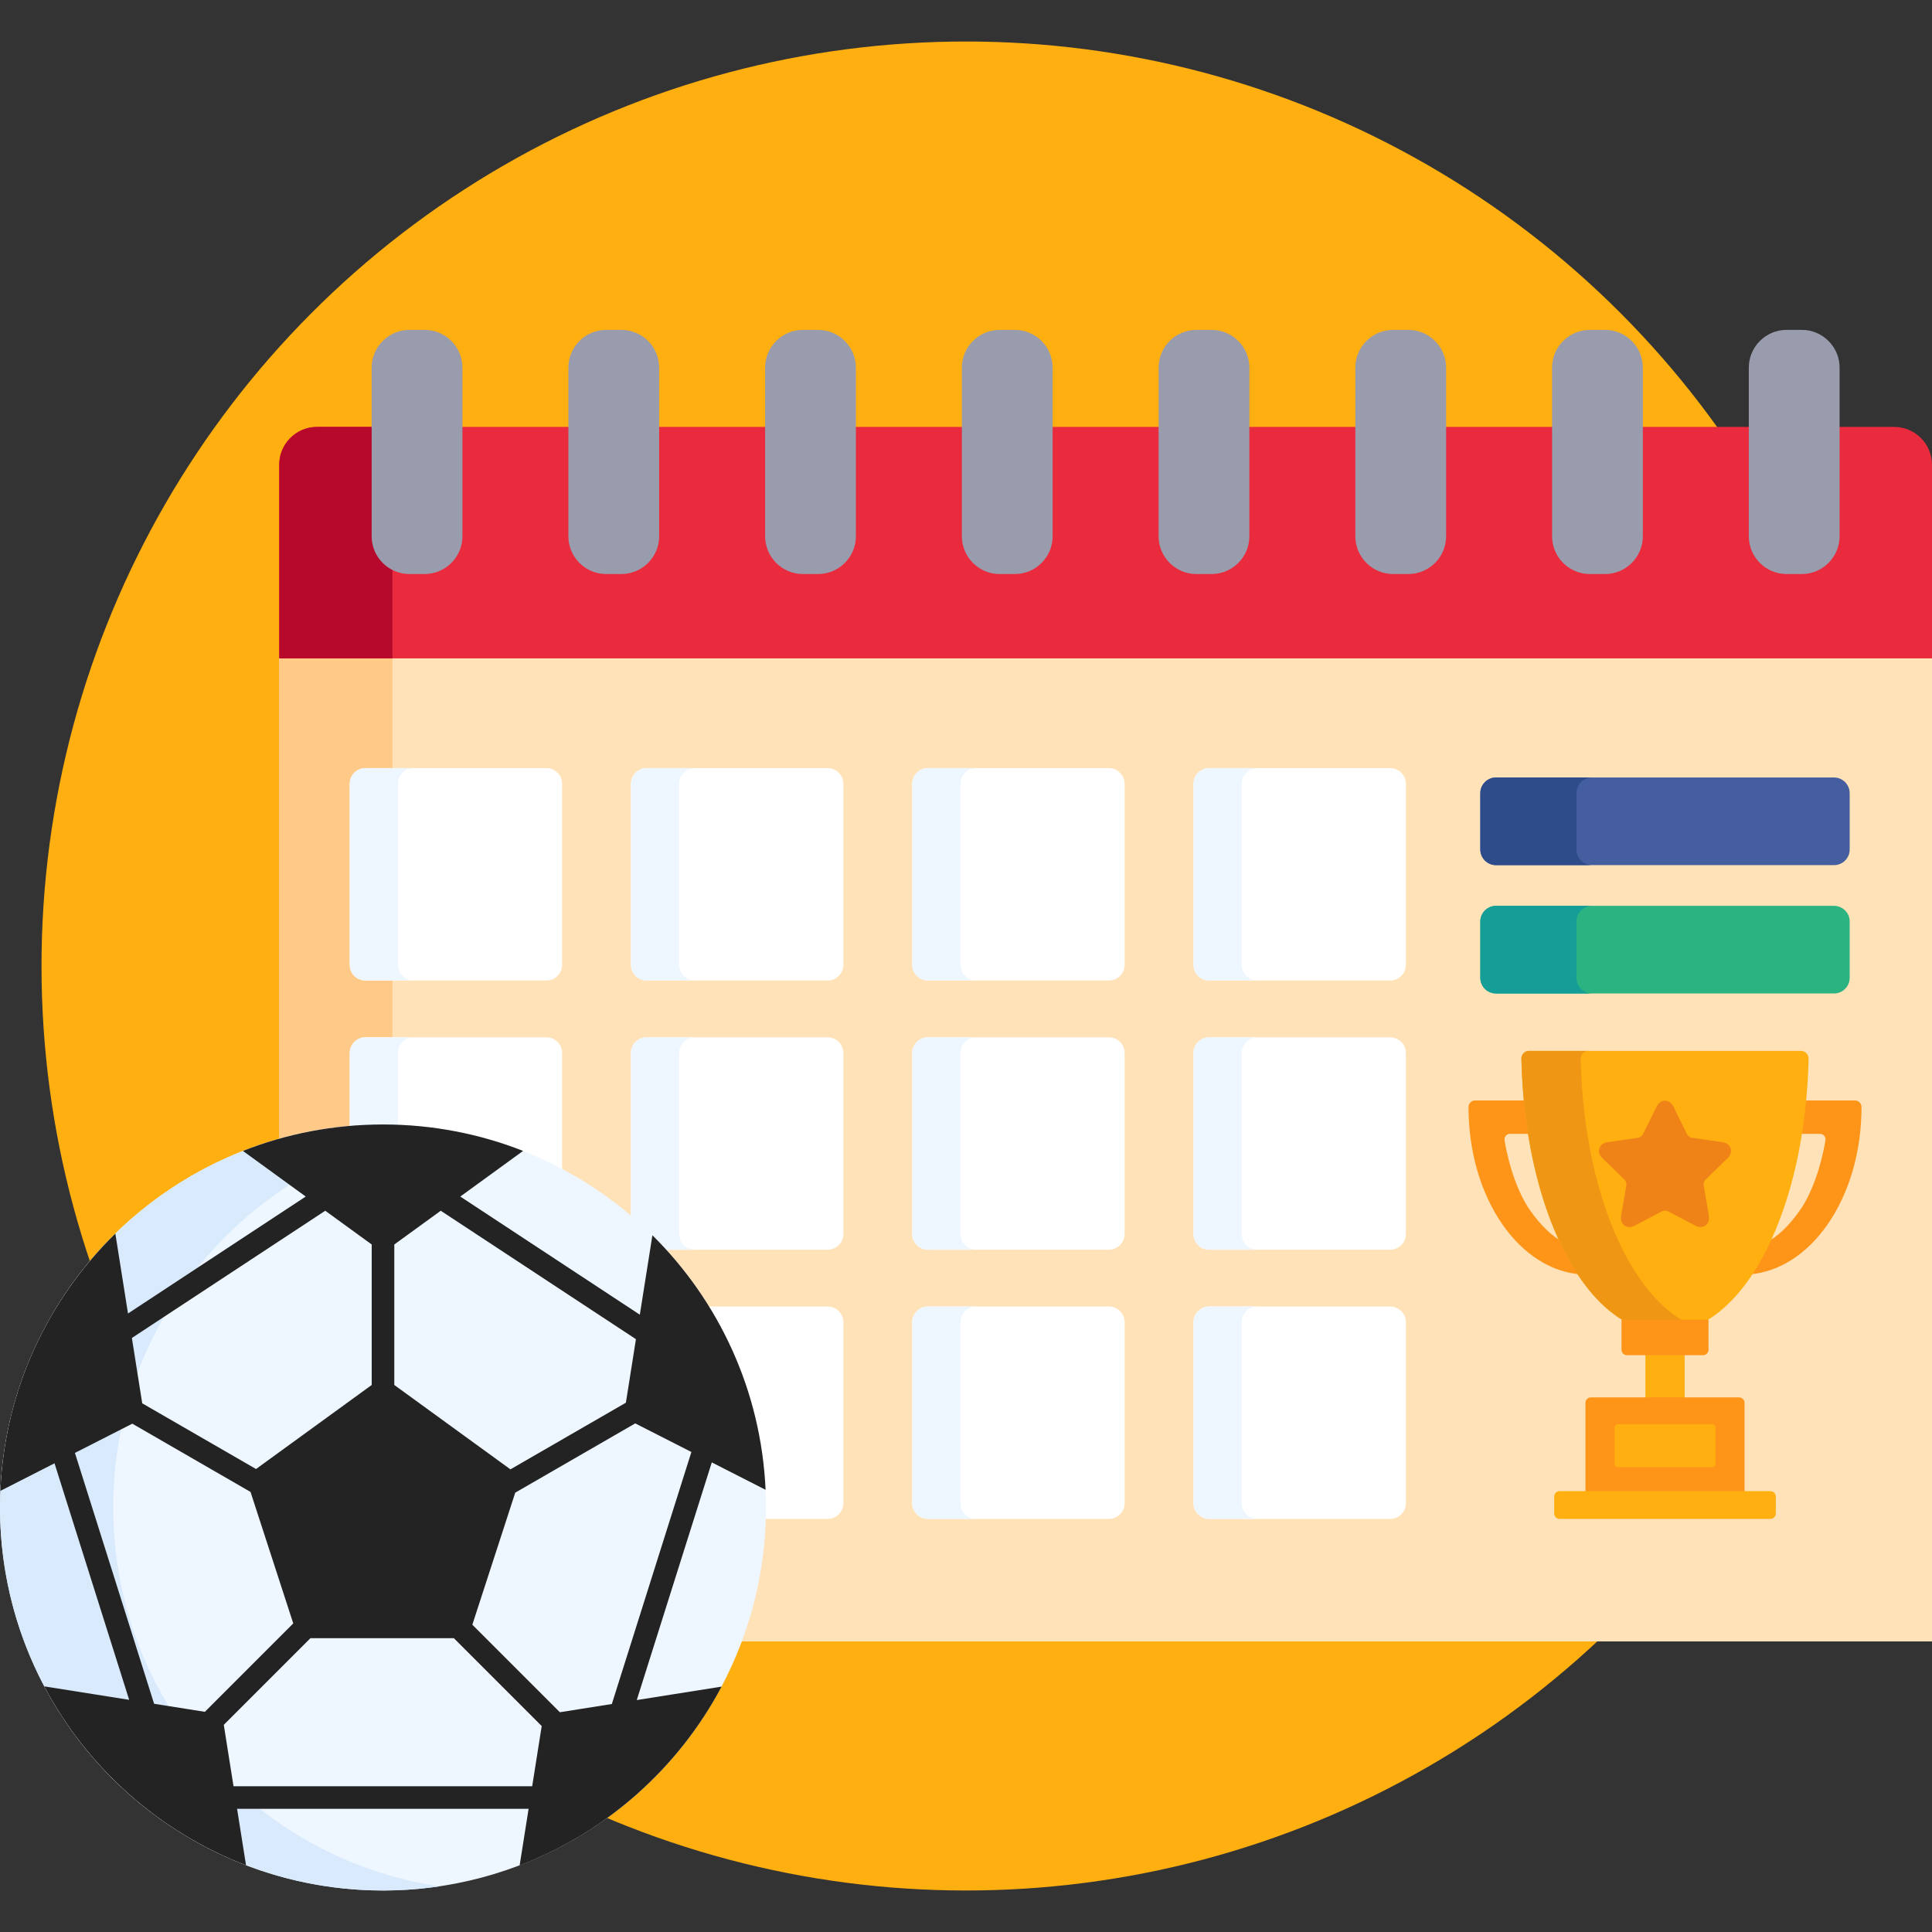 <?xml version="1.0" encoding="iso-8859-1"?>
<!-- Generator: Adobe Illustrator 19.0.0, SVG Export Plug-In . SVG Version: 6.00 Build 0)  -->
<svg version="1.1" id="Capa_1" xmlns="http://www.w3.org/2000/svg" xmlns:xlink="http://www.w3.org/1999/xlink" x="0px" y="0px"
	 viewBox="0 0 512 512" style="enable-background:new 0 0 512 512;" xml:space="preserve">
<rect x="0" y="0" width="512" height="512" fill="#333333" stroke="none"/>
<circle style="fill:#FFAF10;" cx="256" cy="256" r="245"/>
<path style="fill:#FFE2B8;" d="M74,173.341v129.483c8.743-2.49,17.969-3.824,27.5-3.824c55.416,0,100.5,45.084,100.5,100.5
	c0,12.492-2.298,24.456-6.481,35.5H512V173.341H74z"/>
<path style="fill:#FFC987;" d="M96.829,258.843c-1.735,0-3.147-1.412-3.147-3.148v-47.989c0-1.735,1.412-3.147,3.147-3.147H104
	v-31.217H74v129.483c6.34-1.806,12.935-2.994,19.715-3.516v-19.2c0-2.281,1.866-4.147,4.147-4.147H104v-17.118h-7.171V258.843z"/>
<path style="fill:#EA2A3D;" d="M502,113.137h-15.491v28.988c0,4.963-4.038,9-9,9h-4.057c-4.962,0-9-4.037-9-9v-28.988h-30.081
	v28.988c0,4.963-4.038,9-9,9h-4.057c-4.962,0-9-4.037-9-9v-28.988h-30.081v28.988c0,4.963-4.038,9-9,9h-4.057c-4.962,0-9-4.037-9-9
	v-28.988h-30.08v28.988c0,4.963-4.038,9-9,9h-4.057c-4.962,0-9-4.037-9-9v-28.988H277.96v28.988c0,4.963-4.038,9-9,9h-4.057
	c-4.962,0-9-4.037-9-9v-28.988h-30.08v28.988c0,4.963-4.038,9-9,9h-4.057c-4.962,0-9-4.037-9-9v-28.988h-30.081v28.988
	c0,4.963-4.038,9-9,9h-4.057c-4.962,0-9-4.037-9-9v-28.988h-30.081v28.988c0,4.963-4.038,9-9,9h-4.057c-4.962,0-9-4.037-9-9v-28.988
	H84c-5.5,0-10,4.5-10,10v51.341h438v-51.341C512,117.637,507.5,113.137,502,113.137z"/>
<path style="fill:#B7092B;" d="M99.491,142.125v-28.988H84c-5.5,0-10,4.5-10,10v51.341h30v-24.564
	C101.31,148.355,99.491,145.451,99.491,142.125z"/>
<rect x="436.05" y="358" style="fill:#FFAF10;" width="10.395" height="13.585"/>
<g>
	<path style="fill:#FF9518;" d="M415.355,330.997c-0.274-0.539-0.536-1.098-0.801-1.651c-3.09-1.555-6.209-4.507-9.103-8.657
		c-3.006-4.309-5.522-11.225-6.728-18.5c-0.07-0.428,0.05-0.861,0.33-1.192c0.28-0.329,0.689-0.52,1.122-0.52h5.79
		c-0.463-2.891-0.842-5.843-1.129-8.848H390.91c-0.96,0-1.74,0.782-1.74,1.743c0,11.754,3.208,22.824,9.032,31.175
		c5.445,7.807,12.715,12.481,20.472,13.159c0.04,0.002,0.079,0.004,0.119,0.004c0.155,0,0.304-0.035,0.447-0.086
		C417.873,335.6,416.574,333.392,415.355,330.997z"/>
	<path style="fill:#FF9518;" d="M491.577,291.629h-13.928c-0.287,3.005-0.666,5.957-1.129,8.848h5.792c0.432,0,0.84,0.19,1.121,0.52
		c0.28,0.331,0.399,0.765,0.329,1.192c-1.207,7.275-3.722,14.19-6.728,18.5c-2.895,4.152-6.015,7.104-9.106,8.659
		c-0.265,0.553-0.526,1.111-0.8,1.649c-1.218,2.393-2.517,4.603-3.882,6.626c0.143,0.051,0.293,0.087,0.449,0.087
		c0.04,0,0.079-0.002,0.118-0.004c7.758-0.678,15.027-5.353,20.472-13.159c5.826-8.35,9.034-19.421,9.034-31.175
		C493.319,292.411,492.537,291.629,491.577,291.629z"/>
</g>
<path style="fill:#FFAF10;" d="M478.717,279.105c-0.381-0.39-0.903-0.608-1.448-0.608h-72.054c-0.544,0-1.065,0.218-1.447,0.608
	c-0.382,0.391-0.59,0.917-0.58,1.462c0.41,19.326,4.413,37.397,11.275,50.883c4.64,9.119,10.304,15.563,16.501,18.939h20.554
	c6.197-3.377,11.86-9.82,16.5-18.939c6.863-13.485,10.867-31.557,11.276-50.883C479.307,280.022,479.099,279.496,478.717,279.105z"
	/>
<path style="fill:#EF9614;" d="M430.169,331.45c-6.862-13.485-10.865-31.557-11.275-50.883c-0.011-0.545,0.198-1.071,0.579-1.462
	c0.381-0.39,0.902-0.608,1.447-0.608h-15.705c-0.544,0-1.065,0.218-1.447,0.608c-0.382,0.391-0.59,0.917-0.58,1.462
	c0.41,19.326,4.413,37.397,11.275,50.883c4.64,9.119,10.304,15.563,16.501,18.939h15.705
	C440.473,347.013,434.809,340.569,430.169,331.45z"/>
<path style="fill:#FF9518;" d="M462.324,395.74v-23.981c0-0.787-0.646-1.434-1.432-1.434h-39.3c-0.788,0-1.433,0.647-1.433,1.434
	v23.981H462.324z"/>
<g>
	<path style="fill:#FFAF10;" d="M470.606,401.091c0,0.787-0.644,1.434-1.432,1.434H413.31c-0.788,0-1.432-0.647-1.432-1.434v-4.488
		c0-0.789,0.645-1.433,1.432-1.433h55.864c0.788,0,1.432,0.644,1.432,1.433L470.606,401.091L470.606,401.091z"/>
	<path style="fill:#FFAF10;" d="M454.607,387.969c0,0.474-0.386,0.86-0.859,0.86h-25.01c-0.473,0-0.86-0.387-0.86-0.86v-9.672
		c0-0.474,0.387-0.859,0.86-0.859h25.01c0.473,0,0.859,0.386,0.859,0.859V387.969z"/>
</g>
<path style="fill:#FF9518;" d="M429.71,349.728v7.978c0,0.784,0.641,1.426,1.423,1.426h20.217c0.784,0,1.424-0.642,1.424-1.426
	v-7.978H429.71z"/>
<path style="fill:#EF8318;" d="M450.665,325.19c-0.448,0.001-0.905-0.122-1.361-0.36l-7.37-3.874
	c-0.111-0.06-0.359-0.127-0.691-0.127c-0.333,0-0.581,0.067-0.692,0.127l-7.37,3.874c-0.456,0.238-0.913,0.36-1.36,0.36
	c-0.679,0-1.286-0.277-1.71-0.779c-0.471-0.558-0.649-1.33-0.504-2.177l1.407-8.207c0.062-0.36-0.166-1.061-0.428-1.316
	l-5.962-5.813c-0.777-0.756-1.058-1.695-0.772-2.573c0.285-0.878,1.065-1.472,2.137-1.628l8.239-1.197
	c0.362-0.053,0.958-0.486,1.12-0.814l3.686-7.467c0.48-0.972,1.284-1.53,2.209-1.53c0.924,0,1.729,0.559,2.208,1.53l3.685,7.467
	c0.161,0.329,0.758,0.761,1.12,0.814l8.241,1.197c1.071,0.156,1.85,0.75,2.135,1.628c0.287,0.878,0.005,1.817-0.771,2.573
	l-5.962,5.813c-0.261,0.256-0.49,0.956-0.428,1.316l1.408,8.207c0.145,0.847-0.033,1.619-0.504,2.177
	C451.952,324.912,451.344,325.19,450.665,325.19z"/>
<path style="fill:#FFFFFF;" d="M144.819,203.558h-47.99c-2.281,0-4.147,1.866-4.147,4.147v47.989c0,2.281,1.866,4.148,4.147,4.148
	h47.99c2.281,0,4.148-1.867,4.148-4.148v-47.989C148.966,205.424,147.1,203.558,144.819,203.558z"/>
<path style="fill:#EEF6FF;" d="M105.463,255.694v-47.989c0-2.281,1.866-4.147,4.147-4.147H96.829c-2.281,0-4.147,1.866-4.147,4.147
	v47.989c0,2.281,1.866,4.148,4.147,4.148h12.782C107.33,259.843,105.463,257.976,105.463,255.694z"/>
<path style="fill:#FFFFFF;" d="M219.354,203.558h-47.99c-2.281,0-4.148,1.866-4.148,4.147v47.989c0,2.281,1.867,4.148,4.148,4.148
	h47.99c2.281,0,4.147-1.867,4.147-4.148v-47.989C223.501,205.424,221.635,203.558,219.354,203.558z"/>
<path style="fill:#EEF6FF;" d="M179.998,255.694v-47.989c0-2.281,1.866-4.147,4.148-4.147h-12.782c-2.281,0-4.148,1.866-4.148,4.147
	v47.989c0,2.281,1.867,4.148,4.148,4.148h12.782C181.865,259.843,179.998,257.976,179.998,255.694z"/>
<path style="fill:#FFFFFF;" d="M293.889,203.558h-47.99c-2.281,0-4.148,1.866-4.148,4.147v47.989c0,2.281,1.867,4.148,4.148,4.148
	h47.99c2.281,0,4.147-1.867,4.147-4.148v-47.989C298.037,205.424,296.17,203.558,293.889,203.558z"/>
<path style="fill:#EEF6FF;" d="M254.534,255.694v-47.989c0-2.281,1.866-4.147,4.147-4.147h-12.782c-2.281,0-4.148,1.866-4.148,4.147
	v47.989c0,2.281,1.867,4.148,4.148,4.148h12.782C256.4,259.843,254.534,257.976,254.534,255.694z"/>
<path style="fill:#FFFFFF;" d="M368.424,203.558h-47.99c-2.281,0-4.148,1.866-4.148,4.147v47.989c0,2.281,1.867,4.148,4.148,4.148
	h47.99c2.281,0,4.147-1.867,4.147-4.148v-47.989C372.572,205.424,370.706,203.558,368.424,203.558z"/>
<path style="fill:#EEF6FF;" d="M329.069,255.694v-47.989c0-2.281,1.866-4.147,4.147-4.147h-12.782c-2.281,0-4.148,1.866-4.148,4.147
	v47.989c0,2.281,1.867,4.148,4.148,4.148h12.782C330.935,259.843,329.069,257.976,329.069,255.694z"/>
<path style="fill:#FFFFFF;" d="M101.5,299c17.157,0,33.321,4.325,47.466,11.938v-31.892c0-2.281-1.866-4.147-4.148-4.147h-47.99
	c-2.281,0-4.147,1.866-4.147,4.147v20.346C95.588,299.138,98.528,299,101.5,299z"/>
<path style="fill:#EEF6FF;" d="M101.5,299c1.328,0,2.648,0.034,3.963,0.085v-20.039c0-2.281,1.866-4.147,4.147-4.147H96.829
	c-2.281,0-4.147,1.866-4.147,4.147v20.346C95.588,299.138,98.528,299,101.5,299z"/>
<path style="fill:#FFFFFF;" d="M219.354,274.898h-47.99c-2.281,0-4.148,1.866-4.148,4.147v44.477
	c2.779,2.406,5.419,4.967,7.919,7.66h44.218c2.281,0,4.147-1.866,4.147-4.147v-47.989
	C223.501,276.765,221.635,274.898,219.354,274.898z"/>
<path style="fill:#EEF6FF;" d="M175.136,331.183h9.01c-2.281,0-4.148-1.866-4.148-4.147v-47.989c0-2.281,1.866-4.147,4.148-4.147
	h-12.782c-2.281,0-4.148,1.866-4.148,4.147v44.477C169.995,325.929,172.636,328.489,175.136,331.183z"/>
<path style="fill:#FFFFFF;" d="M293.889,274.898h-47.99c-2.281,0-4.148,1.866-4.148,4.147v47.989c0,2.281,1.867,4.147,4.148,4.147
	h47.99c2.281,0,4.147-1.866,4.147-4.147v-47.989C298.037,276.765,296.17,274.898,293.889,274.898z"/>
<path style="fill:#EEF6FF;" d="M254.534,327.035v-47.989c0-2.281,1.866-4.147,4.147-4.147h-12.782c-2.281,0-4.148,1.866-4.148,4.147
	v47.989c0,2.281,1.867,4.147,4.148,4.147h12.782C256.4,331.183,254.534,329.316,254.534,327.035z"/>
<path style="fill:#FFFFFF;" d="M368.424,274.898h-47.99c-2.281,0-4.148,1.866-4.148,4.147v47.989c0,2.281,1.867,4.147,4.148,4.147
	h47.99c2.281,0,4.147-1.866,4.147-4.147v-47.989C372.572,276.765,370.706,274.898,368.424,274.898z"/>
<path style="fill:#EEF6FF;" d="M329.069,327.035v-47.989c0-2.281,1.866-4.147,4.147-4.147h-12.782c-2.281,0-4.148,1.866-4.148,4.147
	v47.989c0,2.281,1.867,4.147,4.148,4.147h12.782C330.935,331.183,329.069,329.316,329.069,327.035z"/>
<g>
	<path style="fill:#FFFFFF;" d="M219.354,346.239h-32.666C196.383,361.691,202,379.951,202,399.5c0,1.012-0.02,2.02-0.049,3.024
		h17.403c2.281,0,4.147-1.867,4.147-4.148v-47.989C223.501,348.105,221.635,346.239,219.354,346.239z"/>
	<path style="fill:#FFFFFF;" d="M293.889,346.239h-47.99c-2.281,0-4.148,1.866-4.148,4.147v47.989c0,2.281,1.867,4.148,4.148,4.148
		h47.99c2.281,0,4.147-1.867,4.147-4.148v-47.989C298.037,348.105,296.17,346.239,293.889,346.239z"/>
</g>
<path style="fill:#EEF6FF;" d="M254.534,398.376v-47.989c0-2.281,1.866-4.147,4.147-4.147h-12.782c-2.281,0-4.148,1.866-4.148,4.147
	v47.989c0,2.281,1.867,4.148,4.148,4.148h12.782C256.4,402.524,254.534,400.657,254.534,398.376z"/>
<path style="fill:#FFFFFF;" d="M368.424,346.239h-47.99c-2.281,0-4.148,1.866-4.148,4.147v47.989c0,2.281,1.867,4.148,4.148,4.148
	h47.99c2.281,0,4.147-1.867,4.147-4.148v-47.989C372.572,348.105,370.706,346.239,368.424,346.239z"/>
<path style="fill:#EEF6FF;" d="M329.069,398.376v-47.989c0-2.281,1.866-4.147,4.147-4.147h-12.782c-2.281,0-4.148,1.866-4.148,4.147
	v47.989c0,2.281,1.867,4.148,4.148,4.148h12.782C330.935,402.524,329.069,400.657,329.069,398.376z"/>
<path style="fill:#445EA0;" d="M396.448,229.273h89.591c2.281,0,4.147-1.867,4.147-4.148v-14.932c0-2.281-1.866-4.148-4.147-4.148
	h-89.591c-2.281,0-4.148,1.866-4.148,4.148v14.932C392.3,227.406,394.167,229.273,396.448,229.273z"/>
<path style="fill:#2E4C89;" d="M417.773,225.125v-14.932c0-2.281,1.866-4.148,4.148-4.148h-25.473c-2.281,0-4.148,1.866-4.148,4.148
	v14.932c0,2.281,1.867,4.148,4.148,4.148h25.473C419.64,229.273,417.773,227.406,417.773,225.125z"/>
<path style="fill:#2BB381;" d="M396.448,263.284h89.591c2.281,0,4.147-1.866,4.147-4.148v-14.932c0-2.281-1.866-4.147-4.147-4.147
	h-89.591c-2.281,0-4.148,1.866-4.148,4.147v14.932C392.3,261.418,394.167,263.284,396.448,263.284z"/>
<path style="fill:#159E97;" d="M417.773,259.137v-14.932c0-2.281,1.866-4.147,4.148-4.147h-25.473c-2.281,0-4.148,1.866-4.148,4.147
	v14.932c0,2.281,1.867,4.148,4.148,4.148h25.473C419.64,263.284,417.773,261.418,417.773,259.137z"/>
<circle style="fill:#EEF6FF;" cx="101.5" cy="399.5" r="101.5"/>
<path style="fill:#D9EAFC;" d="M30,399.5c0-50.961,37.557-93.144,86.5-100.395c-4.896-0.725-9.903-1.105-15-1.105
	C45.444,298,0,343.442,0,399.5C0,455.556,45.444,501,101.5,501c5.097,0,10.104-0.381,15-1.105C67.557,492.644,30,450.459,30,399.5z"
	/>
<path style="fill:#232323;" d="M188.631,387.549l14.257,7.265c-1.197-26.352-12.442-50.081-29.993-67.454l-3.335,21.047
	l-47.58-31.309l16.644-12.093C127.125,300.482,114.602,298,101.5,298c-13.103,0-25.625,2.482-37.123,7.005l16.644,12.093
	L33.923,348.09l-3.355-21.181c-17.88,17.474-29.329,41.496-30.467,68.192l14.346-7.31l19.783,62.681l-22.491-3.563
	c11.432,21.599,30.427,38.574,53.461,47.398l-2.369-14.95h77.254l-2.374,14.985c23.052-8.808,42.066-25.773,53.517-47.37
	l-22.476,3.56L188.631,387.549z M162.143,451.58l-13.77,2.18l-23.198-23.197l11.369-34.99l31.801-18.36l14.879,7.581L162.143,451.58
	z M168.531,354.897l-2.665,16.832l-30.596,17.665l-30.777-22.359v-37.233l12.31-8.942L168.531,354.897z M86.197,320.859
	l12.309,8.942v37.233l-30.655,22.271l-30.159-17.412L34.95,354.58L86.197,320.859z M19.856,385.037l15.205-7.748l31.333,18.09
	l11.323,34.846L54.292,453.65l-13.451-2.129L19.856,385.037z M61.883,473.369l-2.576-16.266l22.962-22.962h38.015l23.275,23.275
	l-2.526,15.952h-79.15V473.369z"/>
<g>
	<path style="fill:#999CAD;" d="M98.491,142.125c0,5.5,4.5,10,10,10h4.057c5.5,0,10-4.5,10-10V97.421c0-5.5-4.5-10-10-10h-4.057
		c-5.5,0-10,4.5-10,10V142.125z"/>
	<path style="fill:#999CAD;" d="M150.628,142.125c0,5.5,4.5,10,10,10h4.057c5.5,0,10-4.5,10-10V97.421c0-5.5-4.5-10-10-10h-4.057
		c-5.5,0-10,4.5-10,10V142.125z"/>
	<path style="fill:#999CAD;" d="M202.766,142.125c0,5.5,4.5,10,10,10h4.057c5.5,0,10-4.5,10-10V97.421c0-5.5-4.5-10-10-10h-4.057
		c-5.5,0-10,4.5-10,10V142.125z"/>
	<path style="fill:#999CAD;" d="M254.903,142.125c0,5.5,4.5,10,10,10h4.057c5.5,0,10-4.5,10-10V97.421c0-5.5-4.5-10-10-10h-4.057
		c-5.5,0-10,4.5-10,10L254.903,142.125L254.903,142.125z"/>
	<path style="fill:#999CAD;" d="M307.04,142.125c0,5.5,4.5,10,10,10h4.057c5.5,0,10-4.5,10-10V97.421c0-5.5-4.5-10-10-10h-4.057
		c-5.5,0-10,4.5-10,10V142.125z"/>
	<path style="fill:#999CAD;" d="M359.178,142.125c0,5.5,4.5,10,10,10h4.057c5.5,0,10-4.5,10-10V97.421c0-5.5-4.5-10-10-10h-4.057
		c-5.5,0-10,4.5-10,10V142.125z"/>
	<path style="fill:#999CAD;" d="M411.315,142.125c0,5.5,4.5,10,10,10h4.057c5.5,0,10-4.5,10-10V97.421c0-5.5-4.5-10-10-10h-4.057
		c-5.5,0-10,4.5-10,10V142.125z"/>
	<path style="fill:#999CAD;" d="M473.453,87.421c-5.5,0-10,4.5-10,10v44.704c0,5.5,4.5,10,10,10h4.057c5.5,0,10-4.5,10-10V97.421
		c0-5.5-4.5-10-10-10H473.453z"/>
</g>
<g>
</g>
<g>
</g>
<g>
</g>
<g>
</g>
<g>
</g>
<g>
</g>
<g>
</g>
<g>
</g>
<g>
</g>
<g>
</g>
<g>
</g>
<g>
</g>
<g>
</g>
<g>
</g>
<g>
</g>
</svg>
